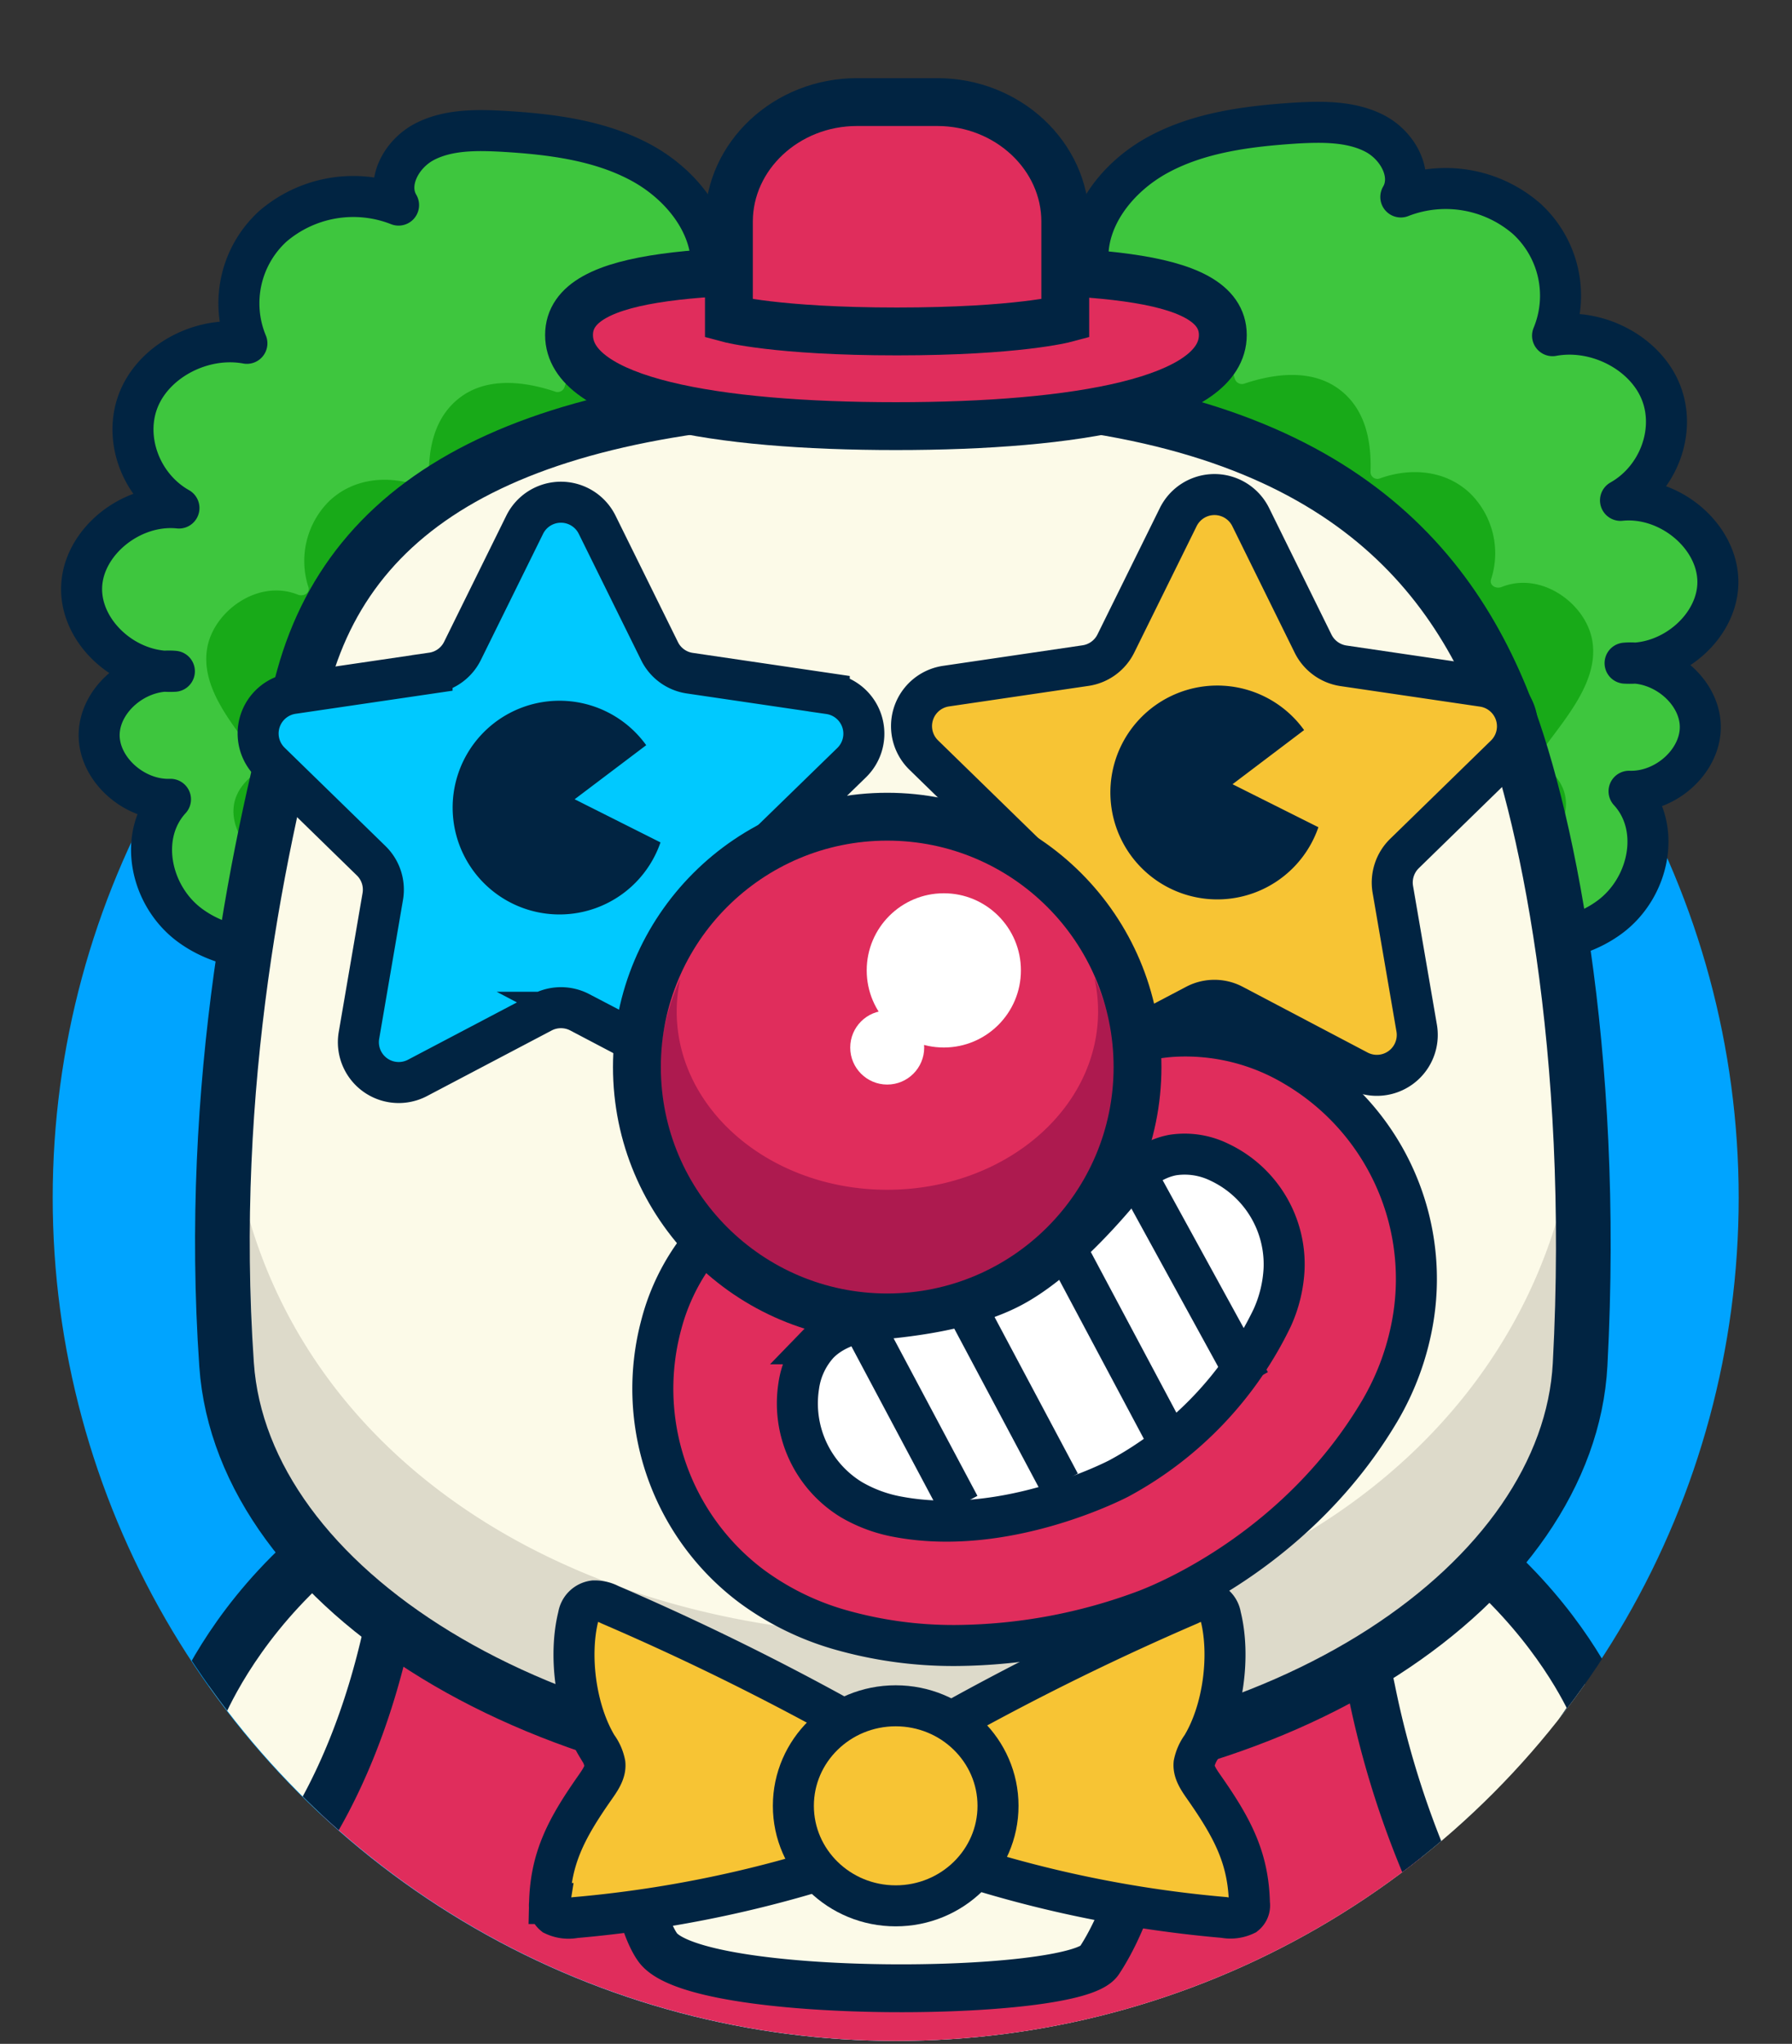 <svg id="Camada_1" data-name="Camada 1" xmlns="http://www.w3.org/2000/svg" xmlns:xlink="http://www.w3.org/1999/xlink" viewBox="0 0 262.17 298.96"><rect x="0" y="0" width="262.17" height="298.96" fill="#333333" stroke="none"/><defs><style>.cls-1,.cls-12,.cls-16,.cls-5,.cls-8{fill:none;}.cls-2{fill:#00a4ff;}.cls-3{clip-path:url(#clip-path);}.cls-4{fill:#fcfae8;}.cls-12,.cls-16,.cls-5,.cls-6,.cls-8{stroke:#012442;}.cls-12,.cls-16,.cls-5,.cls-6{stroke-miterlimit:10;}.cls-5{stroke-width:8px;}.cls-11,.cls-6{fill:#e02d5c;}.cls-16,.cls-6{stroke-width:7px;}.cls-7{fill:#3ec63e;}.cls-8{stroke-linecap:round;stroke-linejoin:round;}.cls-12,.cls-8{stroke-width:6px;}.cls-9{fill:#18aa18;}.cls-10{fill:#dddaca;}.cls-13{fill:#00c9ff;}.cls-14{fill:#f7c434;}.cls-15{fill:#ad1a4f;}.cls-17{fill:#fff;}.cls-18{fill:#012442;}</style><clipPath id="clip-path"><circle class="cls-1" cx="131.13" cy="175.2" r="123.33"/></clipPath></defs><circle class="cls-2" cx="131.04" cy="175.2" r="123.33"/><g class="cls-3"><path class="cls-4" d="M172.91,209.09l-42.28,1.14-42.28-1.14c-47,5.87-59.87,42.08-59.87,42.08,36.35,55.18,93.08,55.72,103.15,55.72,8.72,0,65.46-1.32,102.15-56.72C233.78,250.17,219.87,215,172.91,209.09Z"/><path class="cls-5" d="M172.91,209.09l-42.28,1.14-42.28-1.14c-47,5.87-59.87,42.08-59.87,42.08,36.35,55.18,93.08,55.72,103.15,55.72,8.72,0,65.46-1.32,102.15-56.72C233.78,250.17,219.87,215,172.91,209.09Z"/><path class="cls-6" d="M200.63,247.11a139.82,139.82,0,0,1-3.15-29.41c0-.46,0-.92,0-1.38A86.57,86.57,0,0,0,174,209.43c-.07,2.07-.07,57.56-13.2,77.39-3.59,5.42-59,5.89-64.6-2S88,237.49,86.86,228.08a110.43,110.43,0,0,1-.5-18.9,82.94,82.94,0,0,0-26.83,8.1,132,132,0,0,1-2.93,21.64c-2.5,11.24-6.7,22.62-13.33,32.21,35.07,35.36,78.35,35.76,87,35.76,7.07,0,45.74-.87,79.68-30.77A135.47,135.47,0,0,1,200.63,247.11Z"/></g><path class="cls-7" d="M143.87,67.5c-6.37-4.62-8.58-13.58-5-20.33s12.52-10.58,20.33-8.67c-.5-6.5,4.22-12.61,10.26-15.88S182.63,18.45,189.6,18c3.93-.22,8.09-.26,11.53,1.53s5.71,6.06,3.81,9.28A18.06,18.06,0,0,1,223.35,32a15.25,15.25,0,0,1,3.79,17.1c6.41-1.18,13.45,2.45,15.8,8.15s-.26,12.79-5.86,15.94c7-.72,14,5,14.24,11.6S244.82,97.42,237.75,97c5.46-.47,10.82,4,11,9.09s-4.94,9.83-10.42,9.65c4.82,5.24,3,14.07-2.8,18.38s-14.23,4.5-21.06,1.84-12.25-7.76-16.7-13.28"/><path class="cls-8" d="M143.87,67.5c-6.37-4.62-8.58-13.58-5-20.33s12.52-10.58,20.33-8.67c-.5-6.5,4.22-12.61,10.26-15.88S182.63,18.45,189.6,18c3.93-.22,8.09-.26,11.53,1.53s5.71,6.06,3.81,9.28A18.06,18.06,0,0,1,223.35,32a15.25,15.25,0,0,1,3.79,17.1c6.41-1.18,13.45,2.45,15.8,8.15s-.26,12.79-5.86,15.94c7-.72,14,5,14.24,11.6S244.82,97.42,237.75,97c5.46-.47,10.82,4,11,9.09s-4.94,9.83-10.42,9.65c4.82,5.24,3,14.07-2.8,18.38s-14.23,4.5-21.06,1.84-12.25-7.76-16.7-13.28"/><path class="cls-9" d="M145.54,51.14a20.3,20.3,0,0,1,12.13-6c8.67-1.29,20.36,1.43,23,10.31a1.09,1.09,0,0,0,1.3.69c4.45-1.51,9.87-2.19,13.87.74s4.81,7.78,4.67,12.11a1,1,0,0,0,1.33,1c4.63-1.67,9.74-1.2,13.3,2.23a12.31,12.31,0,0,1,3,12.53c-.27.9.75,1.43,1.55,1.11,5.83-2.34,12.34,2.45,13.26,7.84,1.06,6.21-4.43,11.88-7.77,16.7a1,1,0,0,0,.37,1.35c7.56,5.19,1.68,13.1-4.91,16.41a25.17,25.17,0,0,1-5.19-1.41c-6.83-2.66-12.25-7.76-16.7-13.28L144.87,58.16a16.25,16.25,0,0,1-2.65-2.45A23.8,23.8,0,0,1,145.54,51.14Z"/><path class="cls-7" d="M119.38,68.67c6.38-4.62,8.59-13.58,5-20.33s-12.53-10.58-20.33-8.67c.5-6.5-4.22-12.61-10.26-15.88s-13.19-4.17-20.16-4.58c-3.93-.22-8.1-.26-11.53,1.53S56.42,26.8,58.31,30a18.06,18.06,0,0,0-18.4,3.11,15.25,15.25,0,0,0-3.79,17.11c-6.41-1.18-13.45,2.45-15.8,8.15s.26,12.79,5.86,15.94c-7-.73-14.06,5-14.24,11.6s6.5,12.66,13.57,12.28c-5.46-.47-10.82,4-11,9.09s5,9.83,10.43,9.64c-4.82,5.25-3,14.08,2.8,18.39s14.23,4.5,21.06,1.84,12.25-7.76,16.7-13.28"/><path class="cls-8" d="M119.38,68.67c6.38-4.62,8.59-13.58,5-20.33s-12.53-10.58-20.33-8.67c.5-6.5-4.22-12.61-10.26-15.88s-13.19-4.17-20.16-4.58c-3.93-.22-8.1-.26-11.53,1.53S56.42,26.8,58.31,30a18.06,18.06,0,0,0-18.4,3.11,15.25,15.25,0,0,0-3.79,17.11c-6.41-1.18-13.45,2.45-15.8,8.15s.26,12.79,5.86,15.94c-7-.73-14.06,5-14.24,11.6s6.5,12.66,13.57,12.28c-5.46-.47-10.82,4-11,9.09s5,9.83,10.43,9.64c-4.82,5.25-3,14.08,2.8,18.39s14.23,4.5,21.06,1.84,12.25-7.76,16.7-13.28"/><path class="cls-9" d="M117.72,52.31a20.3,20.3,0,0,0-12.13-6c-8.67-1.29-20.36,1.43-23,10.31a1.07,1.07,0,0,1-1.29.69c-4.46-1.51-9.88-2.19-13.87.74s-4.81,7.77-4.67,12.11a1,1,0,0,1-1.34.95c-4.63-1.67-9.73-1.2-13.3,2.23a12.33,12.33,0,0,0-3,12.53c.27.9-.75,1.43-1.55,1.11-5.83-2.34-12.35,2.45-13.26,7.84-1.06,6.21,4.43,11.88,7.77,16.7a1,1,0,0,1-.38,1.35C30.16,118,36,125.92,42.63,129.24a26.18,26.18,0,0,0,5.19-1.41c6.83-2.66,12.25-7.76,16.7-13.28l53.86-55.22A15.85,15.85,0,0,0,121,56.88,23.75,23.75,0,0,0,117.72,52.31Z"/><path class="cls-4" d="M219.57,101.92c-10.11-24.47-31.84-44.44-86.45-44.44-53.57,0-81.06,13.88-88.72,41.62-6.55,23.72-14.08,59.55-11.25,100.52C35.42,232.36,79.09,260,133.77,260s95.72-28.73,97.4-60.42C233.61,153.53,226.08,117.7,219.57,101.92Z"/><path class="cls-10" d="M133.77,239.27c-54.17,0-100.53-30.77-100.53-84.21a305.8,305.8,0,0,0-.09,40c2.27,35.06,45.94,64.71,100.62,64.71S229.49,229,231.17,195a374.57,374.57,0,0,0-.1-39.47C231.07,205.29,187.65,239.27,133.77,239.27Z"/><path class="cls-5" d="M219.57,101.92c-10.11-24.47-31.84-44.44-86.45-44.44-53.57,0-81.06,13.88-88.72,41.62-6.55,23.72-14.08,59.55-11.25,100.52C35.42,232.36,79.09,260,133.77,260s95.72-28.73,97.4-60.42C233.61,153.53,226.08,117.7,219.57,101.92Z"/><path class="cls-11" d="M190.5,157a31.18,31.18,0,0,0-18.06-4.4c-5.14.37-12.87,2.39-20.57,9.84-5.31,5.14-9.05,7.45-10.42,8s-4.42,1.2-11.36,1.2h-.88c-10.71,0-17.66,4-21.6,7.32a31.18,31.18,0,0,0-9.85,15.75,36.11,36.11,0,0,0,13.18,38.3,40.61,40.61,0,0,0,12.65,6.28,60.34,60.34,0,0,0,17.23,2.4,80.48,80.48,0,0,0,27.84-5.18c3.69-1.41,22.48-9.36,34.18-29.1a39,39,0,0,0,4.95-13.79A36.1,36.1,0,0,0,190.5,157Z"/><path class="cls-12" d="M189.5,156a31.18,31.18,0,0,0-18.06-4.4c-5.14.37-12.87,2.39-20.57,9.84-5.31,5.14-9.05,7.45-10.42,8s-4.42,1.2-11.36,1.2h-.88c-10.71,0-17.66,4-21.6,7.32a31.18,31.18,0,0,0-9.85,15.75,36.11,36.11,0,0,0,13.18,38.3,40.61,40.61,0,0,0,12.65,6.28,60.34,60.34,0,0,0,17.23,2.4,80.48,80.48,0,0,0,27.84-5.18c3.69-1.41,22.48-9.36,34.18-29.1a39,39,0,0,0,4.95-13.79A36.1,36.1,0,0,0,189.5,156Z"/><path class="cls-13" d="M86.37,76.77l9.12,18.47a5.88,5.88,0,0,0,4.45,3.23l20.38,3a5.91,5.91,0,0,1,3.28,10.08L108.85,125.9a5.88,5.88,0,0,0-1.7,5.23l3.48,20.3a5.91,5.91,0,0,1-8.57,6.23l-18.24-9.59a5.94,5.94,0,0,0-5.5,0l-18.23,9.59a5.9,5.9,0,0,1-8.57-6.23L55,131.13a5.9,5.9,0,0,0-1.7-5.23L38.55,111.52a5.91,5.91,0,0,1,3.27-10.08l20.39-3a5.9,5.9,0,0,0,4.45-3.23l9.11-18.47A5.91,5.91,0,0,1,86.37,76.77Z"/><path class="cls-12" d="M87.37,76.77l9.12,18.47a5.88,5.88,0,0,0,4.45,3.23l20.38,3a5.91,5.91,0,0,1,3.28,10.08L109.85,125.9a5.88,5.88,0,0,0-1.7,5.23l3.48,20.3a5.91,5.91,0,0,1-8.57,6.23l-18.24-9.59a5.94,5.94,0,0,0-5.5,0l-18.23,9.59a5.9,5.9,0,0,1-8.57-6.23L56,131.13a5.9,5.9,0,0,0-1.7-5.23L39.55,111.52a5.91,5.91,0,0,1,3.27-10.08l20.39-3a5.9,5.9,0,0,0,4.45-3.23l9.11-18.47A5.91,5.91,0,0,1,87.37,76.77Z"/><path class="cls-14" d="M183,75.68l9.11,18.48a5.94,5.94,0,0,0,4.45,3.23l20.39,3a5.91,5.91,0,0,1,3.27,10.08l-14.75,14.38a5.94,5.94,0,0,0-1.7,5.23l3.49,20.3a5.91,5.91,0,0,1-8.58,6.23L180.42,147a5.88,5.88,0,0,0-5.5,0l-18.23,9.58a5.91,5.91,0,0,1-8.58-6.23l3.48-20.3a5.88,5.88,0,0,0-1.7-5.23l-14.75-14.38a5.91,5.91,0,0,1,3.28-10.08l20.38-3a5.91,5.91,0,0,0,4.45-3.23l9.12-18.48A5.91,5.91,0,0,1,183,75.68Z"/><path class="cls-12" d="M183,75.68l9.11,18.48a5.94,5.94,0,0,0,4.45,3.23l20.39,3a5.91,5.91,0,0,1,3.27,10.08l-14.75,14.38a5.94,5.94,0,0,0-1.7,5.23l3.49,20.3a5.91,5.91,0,0,1-8.58,6.23L180.42,147a5.88,5.88,0,0,0-5.5,0l-18.23,9.58a5.91,5.91,0,0,1-8.58-6.23l3.48-20.3a5.88,5.88,0,0,0-1.7-5.23l-14.75-14.38a5.91,5.91,0,0,1,3.28-10.08l20.38-3a5.91,5.91,0,0,0,4.45-3.23l9.12-18.48A5.91,5.91,0,0,1,183,75.68Z"/><circle class="cls-11" cx="129.8" cy="156.08" r="36.62"/><path class="cls-15" d="M160.14,143.19a22.56,22.56,0,0,1,.51,4.74c0,14.41-13.81,26.1-30.85,26.1S99,162.34,99,147.93a22.57,22.57,0,0,1,.52-4.74,33.35,33.35,0,1,0,60.67,0Z"/><circle class="cls-16" cx="129.8" cy="156.08" r="36.62"/><circle class="cls-17" cx="138.08" cy="141.94" r="11.28"/><circle class="cls-17" cx="129.8" cy="153.23" r="5.41"/><path class="cls-17" d="M186.13,192.74a19.59,19.59,0,0,0,1.73-7.11A16.5,16.5,0,0,0,178.4,170a11.52,11.52,0,0,0-6.76-1.06c-3.13.55-5.75,2.74-7.79,5.17s-8.9,10.45-15.76,14.11-16.55,4.43-19.71,4.77-6.43,1.29-8.64,3.57a11.54,11.54,0,0,0-2.89,6.2,16.49,16.49,0,0,0,7.68,16.58,20.82,20.82,0,0,0,6.87,2.53c16,3,32.33-5.64,32.33-5.64A52.64,52.64,0,0,0,186.13,192.74Z"/><path class="cls-12" d="M186.13,192.74a19.59,19.59,0,0,0,1.73-7.11A16.5,16.5,0,0,0,178.4,170a11.52,11.52,0,0,0-6.76-1.06c-3.13.55-5.75,2.74-7.79,5.17s-8.9,10.45-15.76,14.11-16.55,4.43-19.71,4.77-6.43,1.29-8.64,3.57a11.54,11.54,0,0,0-2.89,6.2,16.49,16.49,0,0,0,7.68,16.58,20.82,20.82,0,0,0,6.87,2.53c16,3,32.33-5.64,32.33-5.64A52.64,52.64,0,0,0,186.13,192.74Z"/><line class="cls-12" x1="125.39" y1="192.1" x2="140.35" y2="220.21"/><line class="cls-12" x1="140.08" y1="188.84" x2="155.04" y2="216.95"/><line class="cls-12" x1="155.89" y1="182.57" x2="170.86" y2="210.68"/><line class="cls-12" x1="166.9" y1="173.04" x2="182.86" y2="202.15"/><path class="cls-18" d="M84.07,116.91,94.54,109a15.63,15.63,0,1,0,2.09,14.22Z"/><path class="cls-18" d="M180.32,114.71l10.47-7.92A15.64,15.64,0,1,0,192.88,121Z"/><path class="cls-6" d="M178.9,49c0,9.59-21.41,13.33-47.82,13.33S83.25,58.63,83.25,49s21.41-9.59,47.83-9.59S178.9,39.45,178.9,49Z"/><path class="cls-6" d="M155.85,46.61V32.41c0-9.61-8.43-17.48-18.73-17.48H125.37c-10.3,0-18.73,7.87-18.73,17.48v14.2s6.94,1.87,24.58,1.87S155.85,46.61,155.85,46.61Z"/><path class="cls-14" d="M133.81,257.46A383.7,383.7,0,0,0,89.2,234.71a4.72,4.72,0,0,0-2.32-.54,2.63,2.63,0,0,0-2.26,2.22c-1.43,5.67-.46,13.73,2.75,19.05A6.32,6.32,0,0,1,88.5,258c.12,1.3-.8,2.52-1.62,3.7-4.11,5.89-6.33,10.22-6.48,16.73a1.79,1.79,0,0,0,.64,1.67,5,5,0,0,0,3.08.39A174.17,174.17,0,0,0,132,269.37"/><path class="cls-12" d="M133.81,257.46A383.7,383.7,0,0,0,89.2,234.71a4.72,4.72,0,0,0-2.32-.54,2.63,2.63,0,0,0-2.26,2.22c-1.43,5.67-.46,13.73,2.75,19.05A6.32,6.32,0,0,1,88.5,258c.12,1.3-.8,2.52-1.62,3.7-4.11,5.89-6.33,10.22-6.48,16.73a1.79,1.79,0,0,0,.64,1.67,5,5,0,0,0,3.08.39A174.17,174.17,0,0,0,132,269.37"/><path class="cls-14" d="M129.42,258.53A384.65,384.65,0,0,1,174,235.78a4.81,4.81,0,0,1,2.32-.54,2.64,2.64,0,0,1,2.26,2.23c1.42,5.66.46,13.73-2.76,19a6.49,6.49,0,0,0-1.13,2.53c-.11,1.3.81,2.53,1.63,3.71,4.1,5.89,6.33,10.22,6.47,16.72a1.76,1.76,0,0,1-.63,1.67,4.94,4.94,0,0,1-3.08.39,174.33,174.33,0,0,1-47.9-11.1"/><path class="cls-12" d="M129.42,257.46A384.65,384.65,0,0,1,174,234.71a4.7,4.7,0,0,1,2.32-.54,2.63,2.63,0,0,1,2.26,2.22c1.42,5.67.46,13.73-2.76,19.05a6.46,6.46,0,0,0-1.13,2.54c-.11,1.3.81,2.52,1.63,3.7,4.1,5.89,6.33,10.22,6.47,16.73a1.76,1.76,0,0,1-.63,1.67,5,5,0,0,1-3.08.39,174.33,174.33,0,0,1-47.9-11.1"/><ellipse class="cls-14" cx="131.04" cy="264.14" rx="14.97" ry="14.63"/><ellipse class="cls-12" cx="131.04" cy="264.14" rx="14.97" ry="14.63"/></svg>